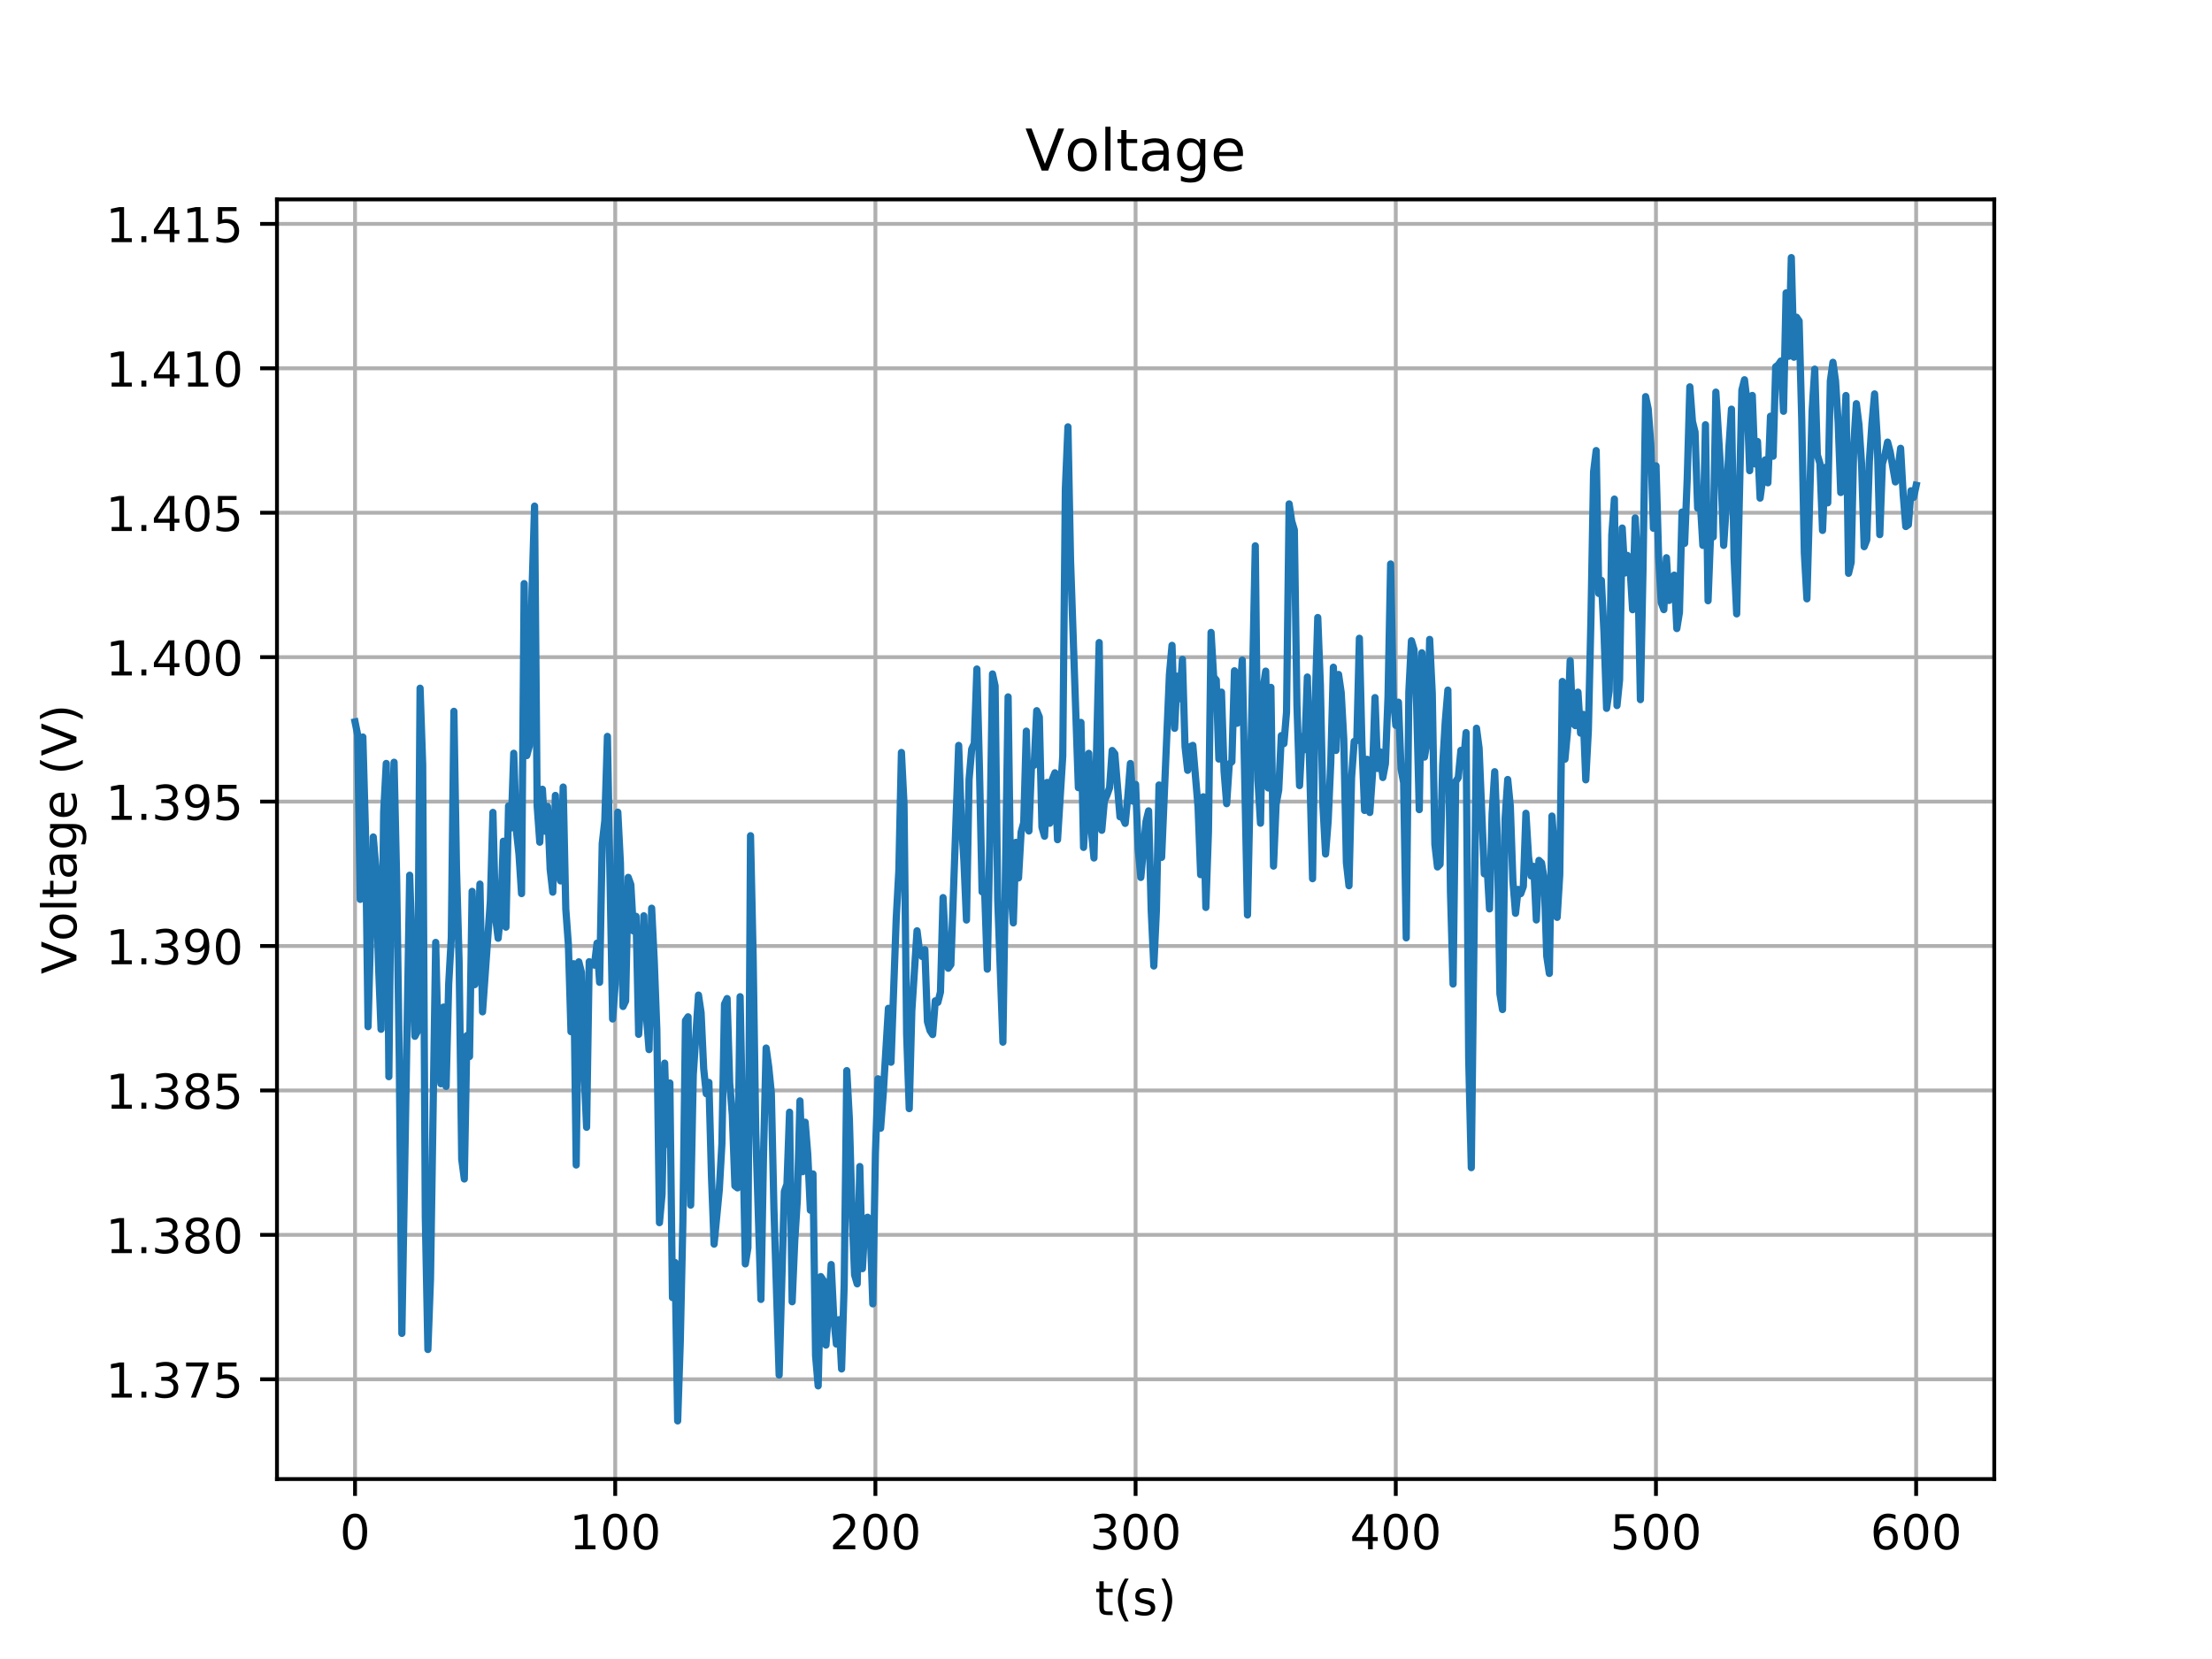 <?xml version="1.0" encoding="utf-8" standalone="no"?>
<!DOCTYPE svg PUBLIC "-//W3C//DTD SVG 1.1//EN"
  "http://www.w3.org/Graphics/SVG/1.1/DTD/svg11.dtd">
<!-- Created with matplotlib (http://matplotlib.org/) -->
<svg height="345pt" version="1.1" viewBox="0 0 460 345" width="460pt" xmlns="http://www.w3.org/2000/svg" xmlns:xlink="http://www.w3.org/1999/xlink">
 <defs>
  <style type="text/css">
*{stroke-linecap:butt;stroke-linejoin:round;}
  </style>
 </defs>
 <g id="figure_1">
  <g id="patch_1">
   <path d="M 0 345.6 
L 460.8 345.6 
L 460.8 0 
L 0 0 
z
" style="fill:#ffffff;"/>
  </g>
  <g id="axes_1">
   <g id="patch_2">
    <path d="M 57.6 307.584 
L 414.72 307.584 
L 414.72 41.472 
L 57.6 41.472 
z
" style="fill:#ffffff;"/>
   </g>
   <g id="matplotlib.axis_1">
    <g id="xtick_1">
     <g id="line2d_1">
      <path clip-path="url(#p8725ad17df)" d="M 73.833 307.584 
L 73.833 41.472 
" style="fill:none;stroke:#b0b0b0;stroke-linecap:square;stroke-width:0.8;"/>
     </g>
     <g id="line2d_2">
      <defs>
       <path d="M 0 0 
L 0 3.5 
" id="mc5ddf0ea4b" style="stroke:#000000;stroke-width:0.8;"/>
      </defs>
      <g>
       <use style="stroke:#000000;stroke-width:0.8;" x="73.833" xlink:href="#mc5ddf0ea4b" y="307.584"/>
      </g>
     </g>
     <g id="text_1">
      <!-- 0 -->
      <defs>
       <path d="M 31.781 66.406 
Q 24.172 66.406 20.328 58.906 
Q 16.5 51.422 16.5 36.375 
Q 16.5 21.391 20.328 13.891 
Q 24.172 6.391 31.781 6.391 
Q 39.453 6.391 43.281 13.891 
Q 47.125 21.391 47.125 36.375 
Q 47.125 51.422 43.281 58.906 
Q 39.453 66.406 31.781 66.406 
z
M 31.781 74.219 
Q 44.047 74.219 50.516 64.516 
Q 56.984 54.828 56.984 36.375 
Q 56.984 17.969 50.516 8.266 
Q 44.047 -1.422 31.781 -1.422 
Q 19.531 -1.422 13.062 8.266 
Q 6.594 17.969 6.594 36.375 
Q 6.594 54.828 13.062 64.516 
Q 19.531 74.219 31.781 74.219 
z
" id="DejaVuSans-30"/>
      </defs>
      <g transform="translate(70.651 322.182)scale(0.1 -0.1)">
       <use xlink:href="#DejaVuSans-30"/>
      </g>
     </g>
    </g>
    <g id="xtick_2">
     <g id="line2d_3">
      <path clip-path="url(#p8725ad17df)" d="M 127.94 307.584 
L 127.94 41.472 
" style="fill:none;stroke:#b0b0b0;stroke-linecap:square;stroke-width:0.8;"/>
     </g>
     <g id="line2d_4">
      <g>
       <use style="stroke:#000000;stroke-width:0.8;" x="127.94" xlink:href="#mc5ddf0ea4b" y="307.584"/>
      </g>
     </g>
     <g id="text_2">
      <!-- 100 -->
      <defs>
       <path d="M 12.406 8.297 
L 28.516 8.297 
L 28.516 63.922 
L 10.984 60.406 
L 10.984 69.391 
L 28.422 72.906 
L 38.281 72.906 
L 38.281 8.297 
L 54.391 8.297 
L 54.391 0 
L 12.406 0 
z
" id="DejaVuSans-31"/>
      </defs>
      <g transform="translate(118.396 322.182)scale(0.1 -0.1)">
       <use xlink:href="#DejaVuSans-31"/>
       <use x="63.623" xlink:href="#DejaVuSans-30"/>
       <use x="127.246" xlink:href="#DejaVuSans-30"/>
      </g>
     </g>
    </g>
    <g id="xtick_3">
     <g id="line2d_5">
      <path clip-path="url(#p8725ad17df)" d="M 182.046 307.584 
L 182.046 41.472 
" style="fill:none;stroke:#b0b0b0;stroke-linecap:square;stroke-width:0.8;"/>
     </g>
     <g id="line2d_6">
      <g>
       <use style="stroke:#000000;stroke-width:0.8;" x="182.046" xlink:href="#mc5ddf0ea4b" y="307.584"/>
      </g>
     </g>
     <g id="text_3">
      <!-- 200 -->
      <defs>
       <path d="M 19.188 8.297 
L 53.609 8.297 
L 53.609 0 
L 7.328 0 
L 7.328 8.297 
Q 12.938 14.109 22.625 23.891 
Q 32.328 33.688 34.812 36.531 
Q 39.547 41.844 41.422 45.531 
Q 43.312 49.219 43.312 52.781 
Q 43.312 58.594 39.234 62.25 
Q 35.156 65.922 28.609 65.922 
Q 23.969 65.922 18.812 64.312 
Q 13.672 62.703 7.812 59.422 
L 7.812 69.391 
Q 13.766 71.781 18.938 73 
Q 24.125 74.219 28.422 74.219 
Q 39.75 74.219 46.484 68.547 
Q 53.219 62.891 53.219 53.422 
Q 53.219 48.922 51.531 44.891 
Q 49.859 40.875 45.406 35.406 
Q 44.188 33.984 37.641 27.219 
Q 31.109 20.453 19.188 8.297 
z
" id="DejaVuSans-32"/>
      </defs>
      <g transform="translate(172.503 322.182)scale(0.1 -0.1)">
       <use xlink:href="#DejaVuSans-32"/>
       <use x="63.623" xlink:href="#DejaVuSans-30"/>
       <use x="127.246" xlink:href="#DejaVuSans-30"/>
      </g>
     </g>
    </g>
    <g id="xtick_4">
     <g id="line2d_7">
      <path clip-path="url(#p8725ad17df)" d="M 236.153 307.584 
L 236.153 41.472 
" style="fill:none;stroke:#b0b0b0;stroke-linecap:square;stroke-width:0.8;"/>
     </g>
     <g id="line2d_8">
      <g>
       <use style="stroke:#000000;stroke-width:0.8;" x="236.153" xlink:href="#mc5ddf0ea4b" y="307.584"/>
      </g>
     </g>
     <g id="text_4">
      <!-- 300 -->
      <defs>
       <path d="M 40.578 39.312 
Q 47.656 37.797 51.625 33 
Q 55.609 28.219 55.609 21.188 
Q 55.609 10.406 48.188 4.484 
Q 40.766 -1.422 27.094 -1.422 
Q 22.516 -1.422 17.656 -0.516 
Q 12.797 0.391 7.625 2.203 
L 7.625 11.719 
Q 11.719 9.328 16.594 8.109 
Q 21.484 6.891 26.812 6.891 
Q 36.078 6.891 40.938 10.547 
Q 45.797 14.203 45.797 21.188 
Q 45.797 27.641 41.281 31.266 
Q 36.766 34.906 28.719 34.906 
L 20.219 34.906 
L 20.219 43.016 
L 29.109 43.016 
Q 36.375 43.016 40.234 45.922 
Q 44.094 48.828 44.094 54.297 
Q 44.094 59.906 40.109 62.906 
Q 36.141 65.922 28.719 65.922 
Q 24.656 65.922 20.016 65.031 
Q 15.375 64.156 9.812 62.312 
L 9.812 71.094 
Q 15.438 72.656 20.344 73.438 
Q 25.25 74.219 29.594 74.219 
Q 40.828 74.219 47.359 69.109 
Q 53.906 64.016 53.906 55.328 
Q 53.906 49.266 50.438 45.094 
Q 46.969 40.922 40.578 39.312 
z
" id="DejaVuSans-33"/>
      </defs>
      <g transform="translate(226.609 322.182)scale(0.1 -0.1)">
       <use xlink:href="#DejaVuSans-33"/>
       <use x="63.623" xlink:href="#DejaVuSans-30"/>
       <use x="127.246" xlink:href="#DejaVuSans-30"/>
      </g>
     </g>
    </g>
    <g id="xtick_5">
     <g id="line2d_9">
      <path clip-path="url(#p8725ad17df)" d="M 290.26 307.584 
L 290.26 41.472 
" style="fill:none;stroke:#b0b0b0;stroke-linecap:square;stroke-width:0.8;"/>
     </g>
     <g id="line2d_10">
      <g>
       <use style="stroke:#000000;stroke-width:0.8;" x="290.26" xlink:href="#mc5ddf0ea4b" y="307.584"/>
      </g>
     </g>
     <g id="text_5">
      <!-- 400 -->
      <defs>
       <path d="M 37.797 64.312 
L 12.891 25.391 
L 37.797 25.391 
z
M 35.203 72.906 
L 47.609 72.906 
L 47.609 25.391 
L 58.016 25.391 
L 58.016 17.188 
L 47.609 17.188 
L 47.609 0 
L 37.797 0 
L 37.797 17.188 
L 4.891 17.188 
L 4.891 26.703 
z
" id="DejaVuSans-34"/>
      </defs>
      <g transform="translate(280.716 322.182)scale(0.1 -0.1)">
       <use xlink:href="#DejaVuSans-34"/>
       <use x="63.623" xlink:href="#DejaVuSans-30"/>
       <use x="127.246" xlink:href="#DejaVuSans-30"/>
      </g>
     </g>
    </g>
    <g id="xtick_6">
     <g id="line2d_11">
      <path clip-path="url(#p8725ad17df)" d="M 344.367 307.584 
L 344.367 41.472 
" style="fill:none;stroke:#b0b0b0;stroke-linecap:square;stroke-width:0.8;"/>
     </g>
     <g id="line2d_12">
      <g>
       <use style="stroke:#000000;stroke-width:0.8;" x="344.367" xlink:href="#mc5ddf0ea4b" y="307.584"/>
      </g>
     </g>
     <g id="text_6">
      <!-- 500 -->
      <defs>
       <path d="M 10.797 72.906 
L 49.516 72.906 
L 49.516 64.594 
L 19.828 64.594 
L 19.828 46.734 
Q 21.969 47.469 24.109 47.828 
Q 26.266 48.188 28.422 48.188 
Q 40.625 48.188 47.75 41.5 
Q 54.891 34.812 54.891 23.391 
Q 54.891 11.625 47.562 5.094 
Q 40.234 -1.422 26.906 -1.422 
Q 22.312 -1.422 17.547 -0.641 
Q 12.797 0.141 7.719 1.703 
L 7.719 11.625 
Q 12.109 9.234 16.797 8.062 
Q 21.484 6.891 26.703 6.891 
Q 35.156 6.891 40.078 11.328 
Q 45.016 15.766 45.016 23.391 
Q 45.016 31 40.078 35.438 
Q 35.156 39.891 26.703 39.891 
Q 22.75 39.891 18.812 39.016 
Q 14.891 38.141 10.797 36.281 
z
" id="DejaVuSans-35"/>
      </defs>
      <g transform="translate(334.823 322.182)scale(0.1 -0.1)">
       <use xlink:href="#DejaVuSans-35"/>
       <use x="63.623" xlink:href="#DejaVuSans-30"/>
       <use x="127.246" xlink:href="#DejaVuSans-30"/>
      </g>
     </g>
    </g>
    <g id="xtick_7">
     <g id="line2d_13">
      <path clip-path="url(#p8725ad17df)" d="M 398.474 307.584 
L 398.474 41.472 
" style="fill:none;stroke:#b0b0b0;stroke-linecap:square;stroke-width:0.8;"/>
     </g>
     <g id="line2d_14">
      <g>
       <use style="stroke:#000000;stroke-width:0.8;" x="398.474" xlink:href="#mc5ddf0ea4b" y="307.584"/>
      </g>
     </g>
     <g id="text_7">
      <!-- 600 -->
      <defs>
       <path d="M 33.016 40.375 
Q 26.375 40.375 22.484 35.828 
Q 18.609 31.297 18.609 23.391 
Q 18.609 15.531 22.484 10.953 
Q 26.375 6.391 33.016 6.391 
Q 39.656 6.391 43.531 10.953 
Q 47.406 15.531 47.406 23.391 
Q 47.406 31.297 43.531 35.828 
Q 39.656 40.375 33.016 40.375 
z
M 52.594 71.297 
L 52.594 62.312 
Q 48.875 64.062 45.094 64.984 
Q 41.312 65.922 37.594 65.922 
Q 27.828 65.922 22.672 59.328 
Q 17.531 52.734 16.797 39.406 
Q 19.672 43.656 24.016 45.922 
Q 28.375 48.188 33.594 48.188 
Q 44.578 48.188 50.953 41.516 
Q 57.328 34.859 57.328 23.391 
Q 57.328 12.156 50.688 5.359 
Q 44.047 -1.422 33.016 -1.422 
Q 20.359 -1.422 13.672 8.266 
Q 6.984 17.969 6.984 36.375 
Q 6.984 53.656 15.188 63.938 
Q 23.391 74.219 37.203 74.219 
Q 40.922 74.219 44.703 73.484 
Q 48.484 72.75 52.594 71.297 
z
" id="DejaVuSans-36"/>
      </defs>
      <g transform="translate(388.93 322.182)scale(0.1 -0.1)">
       <use xlink:href="#DejaVuSans-36"/>
       <use x="63.623" xlink:href="#DejaVuSans-30"/>
       <use x="127.246" xlink:href="#DejaVuSans-30"/>
      </g>
     </g>
    </g>
    <g id="text_8">
     <!-- t(s) -->
     <defs>
      <path d="M 18.312 70.219 
L 18.312 54.688 
L 36.812 54.688 
L 36.812 47.703 
L 18.312 47.703 
L 18.312 18.016 
Q 18.312 11.328 20.141 9.422 
Q 21.969 7.516 27.594 7.516 
L 36.812 7.516 
L 36.812 0 
L 27.594 0 
Q 17.188 0 13.234 3.875 
Q 9.281 7.766 9.281 18.016 
L 9.281 47.703 
L 2.688 47.703 
L 2.688 54.688 
L 9.281 54.688 
L 9.281 70.219 
z
" id="DejaVuSans-74"/>
      <path d="M 31 75.875 
Q 24.469 64.656 21.281 53.656 
Q 18.109 42.672 18.109 31.391 
Q 18.109 20.125 21.312 9.062 
Q 24.516 -2 31 -13.188 
L 23.188 -13.188 
Q 15.875 -1.703 12.234 9.375 
Q 8.594 20.453 8.594 31.391 
Q 8.594 42.281 12.203 53.312 
Q 15.828 64.359 23.188 75.875 
z
" id="DejaVuSans-28"/>
      <path d="M 44.281 53.078 
L 44.281 44.578 
Q 40.484 46.531 36.375 47.5 
Q 32.281 48.484 27.875 48.484 
Q 21.188 48.484 17.844 46.438 
Q 14.5 44.391 14.5 40.281 
Q 14.5 37.156 16.891 35.375 
Q 19.281 33.594 26.516 31.984 
L 29.594 31.297 
Q 39.156 29.25 43.188 25.516 
Q 47.219 21.781 47.219 15.094 
Q 47.219 7.469 41.188 3.016 
Q 35.156 -1.422 24.609 -1.422 
Q 20.219 -1.422 15.453 -0.562 
Q 10.688 0.297 5.422 2 
L 5.422 11.281 
Q 10.406 8.688 15.234 7.391 
Q 20.062 6.109 24.812 6.109 
Q 31.156 6.109 34.562 8.281 
Q 37.984 10.453 37.984 14.406 
Q 37.984 18.062 35.516 20.016 
Q 33.062 21.969 24.703 23.781 
L 21.578 24.516 
Q 13.234 26.266 9.516 29.906 
Q 5.812 33.547 5.812 39.891 
Q 5.812 47.609 11.281 51.797 
Q 16.75 56 26.812 56 
Q 31.781 56 36.172 55.266 
Q 40.578 54.547 44.281 53.078 
z
" id="DejaVuSans-73"/>
      <path d="M 8.016 75.875 
L 15.828 75.875 
Q 23.141 64.359 26.781 53.312 
Q 30.422 42.281 30.422 31.391 
Q 30.422 20.453 26.781 9.375 
Q 23.141 -1.703 15.828 -13.188 
L 8.016 -13.188 
Q 14.5 -2 17.703 9.062 
Q 20.906 20.125 20.906 31.391 
Q 20.906 42.672 17.703 53.656 
Q 14.5 64.656 8.016 75.875 
z
" id="DejaVuSans-29"/>
     </defs>
     <g transform="translate(227.694 335.861)scale(0.1 -0.1)">
      <use xlink:href="#DejaVuSans-74"/>
      <use x="39.209" xlink:href="#DejaVuSans-28"/>
      <use x="78.223" xlink:href="#DejaVuSans-73"/>
      <use x="130.322" xlink:href="#DejaVuSans-29"/>
     </g>
    </g>
   </g>
   <g id="matplotlib.axis_2">
    <g id="ytick_1">
     <g id="line2d_15">
      <path clip-path="url(#p8725ad17df)" d="M 57.6 286.832 
L 414.72 286.832 
" style="fill:none;stroke:#b0b0b0;stroke-linecap:square;stroke-width:0.8;"/>
     </g>
     <g id="line2d_16">
      <defs>
       <path d="M 0 0 
L -3.5 0 
" id="m7cda86ac9a" style="stroke:#000000;stroke-width:0.8;"/>
      </defs>
      <g>
       <use style="stroke:#000000;stroke-width:0.8;" x="57.6" xlink:href="#m7cda86ac9a" y="286.832"/>
      </g>
     </g>
     <g id="text_9">
      <!-- 1.375 -->
      <defs>
       <path d="M 10.688 12.406 
L 21 12.406 
L 21 0 
L 10.688 0 
z
" id="DejaVuSans-2e"/>
       <path d="M 8.203 72.906 
L 55.078 72.906 
L 55.078 68.703 
L 28.609 0 
L 18.312 0 
L 43.219 64.594 
L 8.203 64.594 
z
" id="DejaVuSans-37"/>
      </defs>
      <g transform="translate(21.972 290.631)scale(0.1 -0.1)">
       <use xlink:href="#DejaVuSans-31"/>
       <use x="63.623" xlink:href="#DejaVuSans-2e"/>
       <use x="95.41" xlink:href="#DejaVuSans-33"/>
       <use x="159.033" xlink:href="#DejaVuSans-37"/>
       <use x="222.656" xlink:href="#DejaVuSans-35"/>
      </g>
     </g>
    </g>
    <g id="ytick_2">
     <g id="line2d_17">
      <path clip-path="url(#p8725ad17df)" d="M 57.6 256.798 
L 414.72 256.798 
" style="fill:none;stroke:#b0b0b0;stroke-linecap:square;stroke-width:0.8;"/>
     </g>
     <g id="line2d_18">
      <g>
       <use style="stroke:#000000;stroke-width:0.8;" x="57.6" xlink:href="#m7cda86ac9a" y="256.798"/>
      </g>
     </g>
     <g id="text_10">
      <!-- 1.380 -->
      <defs>
       <path d="M 31.781 34.625 
Q 24.75 34.625 20.719 30.859 
Q 16.703 27.094 16.703 20.516 
Q 16.703 13.922 20.719 10.156 
Q 24.75 6.391 31.781 6.391 
Q 38.812 6.391 42.859 10.172 
Q 46.922 13.969 46.922 20.516 
Q 46.922 27.094 42.891 30.859 
Q 38.875 34.625 31.781 34.625 
z
M 21.922 38.812 
Q 15.578 40.375 12.031 44.719 
Q 8.5 49.078 8.5 55.328 
Q 8.5 64.062 14.719 69.141 
Q 20.953 74.219 31.781 74.219 
Q 42.672 74.219 48.875 69.141 
Q 55.078 64.062 55.078 55.328 
Q 55.078 49.078 51.531 44.719 
Q 48 40.375 41.703 38.812 
Q 48.828 37.156 52.797 32.312 
Q 56.781 27.484 56.781 20.516 
Q 56.781 9.906 50.312 4.234 
Q 43.844 -1.422 31.781 -1.422 
Q 19.734 -1.422 13.25 4.234 
Q 6.781 9.906 6.781 20.516 
Q 6.781 27.484 10.781 32.312 
Q 14.797 37.156 21.922 38.812 
z
M 18.312 54.391 
Q 18.312 48.734 21.844 45.562 
Q 25.391 42.391 31.781 42.391 
Q 38.141 42.391 41.719 45.562 
Q 45.312 48.734 45.312 54.391 
Q 45.312 60.062 41.719 63.234 
Q 38.141 66.406 31.781 66.406 
Q 25.391 66.406 21.844 63.234 
Q 18.312 60.062 18.312 54.391 
z
" id="DejaVuSans-38"/>
      </defs>
      <g transform="translate(21.972 260.597)scale(0.1 -0.1)">
       <use xlink:href="#DejaVuSans-31"/>
       <use x="63.623" xlink:href="#DejaVuSans-2e"/>
       <use x="95.41" xlink:href="#DejaVuSans-33"/>
       <use x="159.033" xlink:href="#DejaVuSans-38"/>
       <use x="222.656" xlink:href="#DejaVuSans-30"/>
      </g>
     </g>
    </g>
    <g id="ytick_3">
     <g id="line2d_19">
      <path clip-path="url(#p8725ad17df)" d="M 57.6 226.764 
L 414.72 226.764 
" style="fill:none;stroke:#b0b0b0;stroke-linecap:square;stroke-width:0.8;"/>
     </g>
     <g id="line2d_20">
      <g>
       <use style="stroke:#000000;stroke-width:0.8;" x="57.6" xlink:href="#m7cda86ac9a" y="226.764"/>
      </g>
     </g>
     <g id="text_11">
      <!-- 1.385 -->
      <g transform="translate(21.972 230.563)scale(0.1 -0.1)">
       <use xlink:href="#DejaVuSans-31"/>
       <use x="63.623" xlink:href="#DejaVuSans-2e"/>
       <use x="95.41" xlink:href="#DejaVuSans-33"/>
       <use x="159.033" xlink:href="#DejaVuSans-38"/>
       <use x="222.656" xlink:href="#DejaVuSans-35"/>
      </g>
     </g>
    </g>
    <g id="ytick_4">
     <g id="line2d_21">
      <path clip-path="url(#p8725ad17df)" d="M 57.6 196.729 
L 414.72 196.729 
" style="fill:none;stroke:#b0b0b0;stroke-linecap:square;stroke-width:0.8;"/>
     </g>
     <g id="line2d_22">
      <g>
       <use style="stroke:#000000;stroke-width:0.8;" x="57.6" xlink:href="#m7cda86ac9a" y="196.729"/>
      </g>
     </g>
     <g id="text_12">
      <!-- 1.390 -->
      <defs>
       <path d="M 10.984 1.516 
L 10.984 10.5 
Q 14.703 8.734 18.5 7.812 
Q 22.312 6.891 25.984 6.891 
Q 35.75 6.891 40.891 13.453 
Q 46.047 20.016 46.781 33.406 
Q 43.953 29.203 39.594 26.953 
Q 35.25 24.703 29.984 24.703 
Q 19.047 24.703 12.672 31.312 
Q 6.297 37.938 6.297 49.422 
Q 6.297 60.641 12.938 67.422 
Q 19.578 74.219 30.609 74.219 
Q 43.266 74.219 49.922 64.516 
Q 56.594 54.828 56.594 36.375 
Q 56.594 19.141 48.406 8.859 
Q 40.234 -1.422 26.422 -1.422 
Q 22.703 -1.422 18.891 -0.688 
Q 15.094 0.047 10.984 1.516 
z
M 30.609 32.422 
Q 37.25 32.422 41.125 36.953 
Q 45.016 41.5 45.016 49.422 
Q 45.016 57.281 41.125 61.844 
Q 37.25 66.406 30.609 66.406 
Q 23.969 66.406 20.094 61.844 
Q 16.219 57.281 16.219 49.422 
Q 16.219 41.5 20.094 36.953 
Q 23.969 32.422 30.609 32.422 
z
" id="DejaVuSans-39"/>
      </defs>
      <g transform="translate(21.972 200.529)scale(0.1 -0.1)">
       <use xlink:href="#DejaVuSans-31"/>
       <use x="63.623" xlink:href="#DejaVuSans-2e"/>
       <use x="95.41" xlink:href="#DejaVuSans-33"/>
       <use x="159.033" xlink:href="#DejaVuSans-39"/>
       <use x="222.656" xlink:href="#DejaVuSans-30"/>
      </g>
     </g>
    </g>
    <g id="ytick_5">
     <g id="line2d_23">
      <path clip-path="url(#p8725ad17df)" d="M 57.6 166.695 
L 414.72 166.695 
" style="fill:none;stroke:#b0b0b0;stroke-linecap:square;stroke-width:0.8;"/>
     </g>
     <g id="line2d_24">
      <g>
       <use style="stroke:#000000;stroke-width:0.8;" x="57.6" xlink:href="#m7cda86ac9a" y="166.695"/>
      </g>
     </g>
     <g id="text_13">
      <!-- 1.395 -->
      <g transform="translate(21.972 170.494)scale(0.1 -0.1)">
       <use xlink:href="#DejaVuSans-31"/>
       <use x="63.623" xlink:href="#DejaVuSans-2e"/>
       <use x="95.41" xlink:href="#DejaVuSans-33"/>
       <use x="159.033" xlink:href="#DejaVuSans-39"/>
       <use x="222.656" xlink:href="#DejaVuSans-35"/>
      </g>
     </g>
    </g>
    <g id="ytick_6">
     <g id="line2d_25">
      <path clip-path="url(#p8725ad17df)" d="M 57.6 136.661 
L 414.72 136.661 
" style="fill:none;stroke:#b0b0b0;stroke-linecap:square;stroke-width:0.8;"/>
     </g>
     <g id="line2d_26">
      <g>
       <use style="stroke:#000000;stroke-width:0.8;" x="57.6" xlink:href="#m7cda86ac9a" y="136.661"/>
      </g>
     </g>
     <g id="text_14">
      <!-- 1.400 -->
      <g transform="translate(21.972 140.46)scale(0.1 -0.1)">
       <use xlink:href="#DejaVuSans-31"/>
       <use x="63.623" xlink:href="#DejaVuSans-2e"/>
       <use x="95.41" xlink:href="#DejaVuSans-34"/>
       <use x="159.033" xlink:href="#DejaVuSans-30"/>
       <use x="222.656" xlink:href="#DejaVuSans-30"/>
      </g>
     </g>
    </g>
    <g id="ytick_7">
     <g id="line2d_27">
      <path clip-path="url(#p8725ad17df)" d="M 57.6 106.627 
L 414.72 106.627 
" style="fill:none;stroke:#b0b0b0;stroke-linecap:square;stroke-width:0.8;"/>
     </g>
     <g id="line2d_28">
      <g>
       <use style="stroke:#000000;stroke-width:0.8;" x="57.6" xlink:href="#m7cda86ac9a" y="106.627"/>
      </g>
     </g>
     <g id="text_15">
      <!-- 1.405 -->
      <g transform="translate(21.972 110.426)scale(0.1 -0.1)">
       <use xlink:href="#DejaVuSans-31"/>
       <use x="63.623" xlink:href="#DejaVuSans-2e"/>
       <use x="95.41" xlink:href="#DejaVuSans-34"/>
       <use x="159.033" xlink:href="#DejaVuSans-30"/>
       <use x="222.656" xlink:href="#DejaVuSans-35"/>
      </g>
     </g>
    </g>
    <g id="ytick_8">
     <g id="line2d_29">
      <path clip-path="url(#p8725ad17df)" d="M 57.6 76.592 
L 414.72 76.592 
" style="fill:none;stroke:#b0b0b0;stroke-linecap:square;stroke-width:0.8;"/>
     </g>
     <g id="line2d_30">
      <g>
       <use style="stroke:#000000;stroke-width:0.8;" x="57.6" xlink:href="#m7cda86ac9a" y="76.592"/>
      </g>
     </g>
     <g id="text_16">
      <!-- 1.410 -->
      <g transform="translate(21.972 80.391)scale(0.1 -0.1)">
       <use xlink:href="#DejaVuSans-31"/>
       <use x="63.623" xlink:href="#DejaVuSans-2e"/>
       <use x="95.41" xlink:href="#DejaVuSans-34"/>
       <use x="159.033" xlink:href="#DejaVuSans-31"/>
       <use x="222.656" xlink:href="#DejaVuSans-30"/>
      </g>
     </g>
    </g>
    <g id="ytick_9">
     <g id="line2d_31">
      <path clip-path="url(#p8725ad17df)" d="M 57.6 46.558 
L 414.72 46.558 
" style="fill:none;stroke:#b0b0b0;stroke-linecap:square;stroke-width:0.8;"/>
     </g>
     <g id="line2d_32">
      <g>
       <use style="stroke:#000000;stroke-width:0.8;" x="57.6" xlink:href="#m7cda86ac9a" y="46.558"/>
      </g>
     </g>
     <g id="text_17">
      <!-- 1.415 -->
      <g transform="translate(21.972 50.357)scale(0.1 -0.1)">
       <use xlink:href="#DejaVuSans-31"/>
       <use x="63.623" xlink:href="#DejaVuSans-2e"/>
       <use x="95.41" xlink:href="#DejaVuSans-34"/>
       <use x="159.033" xlink:href="#DejaVuSans-31"/>
       <use x="222.656" xlink:href="#DejaVuSans-35"/>
      </g>
     </g>
    </g>
    <g id="text_18">
     <!-- Voltage (V) -->
     <defs>
      <path d="M 28.609 0 
L 0.781 72.906 
L 11.078 72.906 
L 34.188 11.531 
L 57.328 72.906 
L 67.578 72.906 
L 39.797 0 
z
" id="DejaVuSans-56"/>
      <path d="M 30.609 48.391 
Q 23.391 48.391 19.188 42.75 
Q 14.984 37.109 14.984 27.297 
Q 14.984 17.484 19.156 11.844 
Q 23.344 6.203 30.609 6.203 
Q 37.797 6.203 41.984 11.859 
Q 46.188 17.531 46.188 27.297 
Q 46.188 37.016 41.984 42.703 
Q 37.797 48.391 30.609 48.391 
z
M 30.609 56 
Q 42.328 56 49.016 48.375 
Q 55.719 40.766 55.719 27.297 
Q 55.719 13.875 49.016 6.219 
Q 42.328 -1.422 30.609 -1.422 
Q 18.844 -1.422 12.172 6.219 
Q 5.516 13.875 5.516 27.297 
Q 5.516 40.766 12.172 48.375 
Q 18.844 56 30.609 56 
z
" id="DejaVuSans-6f"/>
      <path d="M 9.422 75.984 
L 18.406 75.984 
L 18.406 0 
L 9.422 0 
z
" id="DejaVuSans-6c"/>
      <path d="M 34.281 27.484 
Q 23.391 27.484 19.188 25 
Q 14.984 22.516 14.984 16.5 
Q 14.984 11.719 18.141 8.906 
Q 21.297 6.109 26.703 6.109 
Q 34.188 6.109 38.703 11.406 
Q 43.219 16.703 43.219 25.484 
L 43.219 27.484 
z
M 52.203 31.203 
L 52.203 0 
L 43.219 0 
L 43.219 8.297 
Q 40.141 3.328 35.547 0.953 
Q 30.953 -1.422 24.312 -1.422 
Q 15.922 -1.422 10.953 3.297 
Q 6 8.016 6 15.922 
Q 6 25.141 12.172 29.828 
Q 18.359 34.516 30.609 34.516 
L 43.219 34.516 
L 43.219 35.406 
Q 43.219 41.609 39.141 45 
Q 35.062 48.391 27.688 48.391 
Q 23 48.391 18.547 47.266 
Q 14.109 46.141 10.016 43.891 
L 10.016 52.203 
Q 14.938 54.109 19.578 55.047 
Q 24.219 56 28.609 56 
Q 40.484 56 46.344 49.844 
Q 52.203 43.703 52.203 31.203 
z
" id="DejaVuSans-61"/>
      <path d="M 45.406 27.984 
Q 45.406 37.75 41.375 43.109 
Q 37.359 48.484 30.078 48.484 
Q 22.859 48.484 18.828 43.109 
Q 14.797 37.75 14.797 27.984 
Q 14.797 18.266 18.828 12.891 
Q 22.859 7.516 30.078 7.516 
Q 37.359 7.516 41.375 12.891 
Q 45.406 18.266 45.406 27.984 
z
M 54.391 6.781 
Q 54.391 -7.172 48.188 -13.984 
Q 42 -20.797 29.203 -20.797 
Q 24.469 -20.797 20.266 -20.094 
Q 16.062 -19.391 12.109 -17.922 
L 12.109 -9.188 
Q 16.062 -11.328 19.922 -12.344 
Q 23.781 -13.375 27.781 -13.375 
Q 36.625 -13.375 41.016 -8.766 
Q 45.406 -4.156 45.406 5.172 
L 45.406 9.625 
Q 42.625 4.781 38.281 2.391 
Q 33.938 0 27.875 0 
Q 17.828 0 11.672 7.656 
Q 5.516 15.328 5.516 27.984 
Q 5.516 40.672 11.672 48.328 
Q 17.828 56 27.875 56 
Q 33.938 56 38.281 53.609 
Q 42.625 51.219 45.406 46.391 
L 45.406 54.688 
L 54.391 54.688 
z
" id="DejaVuSans-67"/>
      <path d="M 56.203 29.594 
L 56.203 25.203 
L 14.891 25.203 
Q 15.484 15.922 20.484 11.062 
Q 25.484 6.203 34.422 6.203 
Q 39.594 6.203 44.453 7.469 
Q 49.312 8.734 54.109 11.281 
L 54.109 2.781 
Q 49.266 0.734 44.188 -0.344 
Q 39.109 -1.422 33.891 -1.422 
Q 20.797 -1.422 13.156 6.188 
Q 5.516 13.812 5.516 26.812 
Q 5.516 40.234 12.766 48.109 
Q 20.016 56 32.328 56 
Q 43.359 56 49.781 48.891 
Q 56.203 41.797 56.203 29.594 
z
M 47.219 32.234 
Q 47.125 39.594 43.094 43.984 
Q 39.062 48.391 32.422 48.391 
Q 24.906 48.391 20.391 44.141 
Q 15.875 39.891 15.188 32.172 
z
" id="DejaVuSans-65"/>
      <path id="DejaVuSans-20"/>
     </defs>
     <g transform="translate(15.892 202.577)rotate(-90)scale(0.1 -0.1)">
      <use xlink:href="#DejaVuSans-56"/>
      <use x="68.299" xlink:href="#DejaVuSans-6f"/>
      <use x="129.48" xlink:href="#DejaVuSans-6c"/>
      <use x="157.264" xlink:href="#DejaVuSans-74"/>
      <use x="196.473" xlink:href="#DejaVuSans-61"/>
      <use x="257.752" xlink:href="#DejaVuSans-67"/>
      <use x="321.229" xlink:href="#DejaVuSans-65"/>
      <use x="382.752" xlink:href="#DejaVuSans-20"/>
      <use x="414.539" xlink:href="#DejaVuSans-28"/>
      <use x="453.553" xlink:href="#DejaVuSans-56"/>
      <use x="521.961" xlink:href="#DejaVuSans-29"/>
     </g>
    </g>
   </g>
   <g id="line2d_33">
    <path clip-path="url(#p8725ad17df)" d="M 73.833 150.122 
L 74.374 152.789 
L 74.915 187.034 
L 75.456 153.264 
L 75.997 172.786 
L 76.538 213.506 
L 77.62 174.053 
L 78.161 180.367 
L 78.702 200.363 
L 79.243 214.047 
L 79.784 168.906 
L 80.326 158.76 
L 80.867 223.904 
L 81.408 174.011 
L 81.949 158.514 
L 82.49 182.902 
L 83.031 220.342 
L 83.572 277.287 
L 85.195 182.007 
L 86.277 215.507 
L 86.818 214.462 
L 87.359 143.118 
L 87.901 159.018 
L 88.442 253.026 
L 88.983 280.639 
L 89.524 265.976 
L 90.606 195.978 
L 91.147 218.366 
L 91.688 225.382 
L 92.229 209.428 
L 92.77 225.929 
L 93.311 204.598 
L 93.852 195.005 
L 94.393 147.924 
L 94.934 180.673 
L 95.475 199.985 
L 96.017 241.054 
L 96.558 245.181 
L 97.099 215.345 
L 97.64 219.712 
L 98.181 185.364 
L 98.722 204.766 
L 99.263 202.52 
L 99.804 183.851 
L 100.345 210.419 
L 101.968 187.473 
L 102.509 168.942 
L 103.05 190.771 
L 103.591 195.119 
L 104.133 189.779 
L 104.674 174.936 
L 105.215 192.807 
L 105.756 167.602 
L 106.297 172.173 
L 106.838 156.646 
L 107.379 172.654 
L 107.92 177.591 
L 108.461 185.833 
L 109.002 121.367 
L 109.543 157.132 
L 110.084 155.126 
L 110.625 123.115 
L 111.166 105.251 
L 111.708 167.62 
L 112.249 175.141 
L 112.79 164.13 
L 113.331 172.846 
L 113.872 167.704 
L 114.413 180.793 
L 114.954 185.533 
L 115.495 165.41 
L 116.036 181.093 
L 116.577 183.196 
L 117.118 163.674 
L 117.659 189.017 
L 118.2 196.447 
L 118.741 214.546 
L 119.282 200.406 
L 119.824 242.273 
L 120.365 200.021 
L 120.906 202.178 
L 121.447 222.391 
L 121.988 234.428 
L 122.529 199.991 
L 123.07 200.466 
L 123.611 200.712 
L 124.152 196.141 
L 124.693 204.28 
L 125.234 175.459 
L 125.775 170.672 
L 126.316 153.138 
L 127.398 211.909 
L 127.94 204.64 
L 128.481 168.894 
L 129.022 179.496 
L 129.563 209.308 
L 130.104 208.16 
L 130.645 182.451 
L 131.186 183.959 
L 131.727 193.606 
L 132.268 190.554 
L 132.809 215.098 
L 133.35 206.539 
L 133.891 190.446 
L 134.432 211.356 
L 134.973 218.27 
L 135.515 188.866 
L 136.056 199.793 
L 136.597 214.155 
L 137.138 254.263 
L 137.679 248.376 
L 138.22 221.093 
L 138.761 237.972 
L 139.302 225.208 
L 139.843 269.839 
L 140.384 262.534 
L 140.925 295.488 
L 141.466 279.131 
L 142.007 254.167 
L 142.548 212.245 
L 143.089 211.452 
L 143.631 250.611 
L 144.172 223.514 
L 145.254 206.935 
L 145.795 210.581 
L 146.336 222.24 
L 146.877 227.454 
L 147.419 225.088 
L 147.96 244.712 
L 148.501 258.726 
L 149.583 247.445 
L 150.124 237.882 
L 150.665 208.809 
L 151.206 207.656 
L 151.747 225.232 
L 152.288 231.863 
L 152.829 246.616 
L 153.37 247.031 
L 153.911 207.271 
L 154.994 262.841 
L 155.535 259.465 
L 156.076 173.789 
L 156.617 198.712 
L 157.158 235.059 
L 158.24 270.223 
L 158.781 240.051 
L 159.322 217.946 
L 159.863 221.874 
L 160.404 227.286 
L 160.945 251.374 
L 162.027 285.955 
L 163.11 247.77 
L 163.651 246.268 
L 164.192 231.287 
L 164.733 270.71 
L 165.274 258.083 
L 165.815 249.457 
L 166.356 228.938 
L 166.897 243.667 
L 167.438 233.365 
L 167.979 240.021 
L 168.52 251.674 
L 169.061 244.123 
L 169.602 281.925 
L 170.143 288.202 
L 170.685 265.478 
L 171.226 266.283 
L 171.767 279.72 
L 172.308 272.247 
L 172.849 262.967 
L 173.39 274.128 
L 173.931 279.51 
L 174.472 274.434 
L 175.013 284.682 
L 175.554 267.196 
L 176.095 222.643 
L 176.636 232.764 
L 177.177 251.878 
L 177.718 265.129 
L 178.259 266.985 
L 178.801 242.586 
L 179.342 263.826 
L 179.883 254.221 
L 180.424 253.128 
L 180.965 255.723 
L 181.506 271.148 
L 182.047 239.841 
L 182.588 224.337 
L 183.129 234.627 
L 183.67 227.49 
L 184.752 209.68 
L 185.293 220.895 
L 186.375 191.047 
L 186.917 181.112 
L 187.458 156.483 
L 187.999 167.272 
L 188.54 215.032 
L 189.081 230.548 
L 189.622 210.191 
L 190.704 193.564 
L 191.245 197.901 
L 191.786 198.922 
L 192.327 197.48 
L 192.868 212.461 
L 193.409 214.335 
L 193.95 215.146 
L 194.492 208.13 
L 195.034 208.449 
L 195.575 206.298 
L 196.116 186.662 
L 196.657 197.979 
L 197.198 201.355 
L 197.739 200.592 
L 199.362 155.012 
L 199.903 170.191 
L 200.444 178.949 
L 200.985 191.329 
L 201.526 162.064 
L 202.068 155.793 
L 202.609 154.615 
L 203.15 139.124 
L 203.691 160.094 
L 204.232 185.466 
L 204.773 185.617 
L 205.314 201.547 
L 205.855 173.957 
L 206.397 140.151 
L 206.938 142.644 
L 207.479 187.016 
L 208.561 216.726 
L 209.643 144.92 
L 210.184 184.656 
L 210.725 191.924 
L 211.266 175.177 
L 211.807 182.577 
L 212.348 173.032 
L 212.889 171.086 
L 213.431 152.044 
L 213.972 172.816 
L 214.513 159.12 
L 215.054 159.138 
L 215.595 147.791 
L 216.136 149.107 
L 216.677 171.999 
L 217.218 173.897 
L 217.759 162.713 
L 218.3 171.206 
L 218.841 162.076 
L 219.382 160.706 
L 219.923 174.624 
L 221.005 157.234 
L 221.547 101.719 
L 222.088 88.762 
L 222.629 116.508 
L 224.252 163.806 
L 224.793 150.23 
L 225.334 176.222 
L 226.416 156.658 
L 226.957 172.69 
L 227.498 178.426 
L 228.58 133.621 
L 229.122 172.666 
L 229.663 166.569 
L 230.204 165.338 
L 230.745 163.806 
L 231.286 156.069 
L 231.827 156.742 
L 232.909 169.867 
L 233.45 169.981 
L 233.991 171.23 
L 234.532 165.686 
L 235.073 158.772 
L 235.614 166.617 
L 236.155 163.115 
L 236.696 176.582 
L 237.238 182.469 
L 238.32 170.828 
L 238.861 168.623 
L 239.402 189.299 
L 239.943 200.886 
L 240.484 189.263 
L 241.025 163.241 
L 241.566 178.294 
L 243.189 140.259 
L 243.73 134.204 
L 244.271 151.462 
L 244.812 140.607 
L 245.354 145.305 
L 245.895 137.123 
L 246.436 155.264 
L 246.977 160.196 
L 247.518 155.264 
L 248.059 155.006 
L 249.141 167.758 
L 249.683 181.898 
L 250.224 165.698 
L 250.765 188.71 
L 251.306 172.978 
L 251.847 131.519 
L 252.388 140.775 
L 252.929 141.424 
L 253.47 157.853 
L 254.011 143.929 
L 254.552 160.376 
L 255.093 167.134 
L 255.634 158.892 
L 256.175 158.4 
L 256.717 139.49 
L 257.258 150.416 
L 257.8 144.872 
L 258.341 137.273 
L 259.424 190.278 
L 261.047 113.51 
L 261.588 162.142 
L 262.129 171.194 
L 262.67 143.1 
L 263.212 139.562 
L 263.753 163.872 
L 264.294 142.938 
L 264.835 180.108 
L 265.376 167.242 
L 265.917 164.31 
L 266.459 152.969 
L 267.001 154.639 
L 267.542 148.098 
L 268.084 104.788 
L 268.625 108.387 
L 269.167 110.201 
L 269.708 146.506 
L 270.249 163.367 
L 270.79 153.174 
L 271.331 155.901 
L 271.872 140.788 
L 272.955 182.733 
L 273.496 146.422 
L 274.037 128.413 
L 274.578 142.415 
L 275.119 167.686 
L 275.66 177.598 
L 276.201 170.714 
L 276.743 158.58 
L 277.284 138.751 
L 277.825 156.057 
L 278.366 140.259 
L 278.907 144.001 
L 279.448 153.702 
L 279.989 179.388 
L 280.53 184.199 
L 281.071 161.667 
L 281.612 154.183 
L 282.153 154.003 
L 282.694 132.732 
L 283.235 155.21 
L 283.777 168.539 
L 284.319 157.907 
L 284.86 168.966 
L 285.401 161.271 
L 285.942 145.07 
L 286.483 159.817 
L 287.024 156.363 
L 287.566 161.691 
L 288.107 158.82 
L 288.648 144.914 
L 289.189 117.277 
L 289.73 144.854 
L 290.271 150.849 
L 290.813 146.025 
L 291.354 159.859 
L 291.895 162.773 
L 292.436 195.035 
L 292.978 143.869 
L 293.519 133.249 
L 294.061 135.099 
L 294.602 146.782 
L 295.143 168.371 
L 295.684 135.748 
L 296.225 157.445 
L 296.766 154.201 
L 297.307 132.967 
L 297.849 144.193 
L 298.39 175.585 
L 298.931 180.289 
L 299.472 179.736 
L 300.013 159.084 
L 300.554 150.002 
L 301.095 143.515 
L 301.636 185.497 
L 302.177 204.64 
L 302.718 162.532 
L 303.259 161.709 
L 303.8 156.039 
L 304.341 158.604 
L 304.882 152.345 
L 305.424 220.15 
L 305.965 242.82 
L 307.047 151.438 
L 307.588 155.582 
L 308.67 181.724 
L 309.211 179.514 
L 309.752 189.017 
L 310.293 169.2 
L 310.834 160.478 
L 311.375 173.993 
L 311.916 206.683 
L 312.457 209.944 
L 312.998 170.245 
L 313.54 162.1 
L 314.081 167.644 
L 314.622 183.274 
L 315.163 189.924 
L 315.704 184.962 
L 316.245 185.845 
L 316.786 184.349 
L 317.327 169.128 
L 317.868 178.114 
L 318.409 182.163 
L 318.95 180.162 
L 319.491 191.311 
L 320.032 178.925 
L 320.573 179.448 
L 321.114 182.691 
L 321.656 198.838 
L 322.197 202.436 
L 322.738 169.704 
L 323.279 176.889 
L 323.82 190.771 
L 324.361 181.904 
L 324.902 141.713 
L 325.443 157.877 
L 325.984 151.978 
L 326.525 137.394 
L 327.066 150.374 
L 327.607 150.903 
L 328.148 143.935 
L 328.689 152.459 
L 329.231 148.554 
L 329.772 162.172 
L 330.313 151.84 
L 330.854 128.371 
L 331.395 98.127 
L 331.936 93.7 
L 332.477 123.416 
L 333.018 120.689 
L 333.559 131.549 
L 334.1 147.311 
L 334.641 143.635 
L 335.182 111.234 
L 335.723 103.791 
L 336.264 146.728 
L 336.805 141.37 
L 337.347 109.81 
L 337.888 119.163 
L 338.429 115.499 
L 338.97 117.943 
L 339.511 126.798 
L 340.052 107.702 
L 340.593 118.13 
L 341.134 145.497 
L 341.675 118.376 
L 342.216 82.479 
L 342.757 85.05 
L 343.298 92.366 
L 343.839 109.858 
L 344.38 96.871 
L 344.922 115.811 
L 345.463 125.302 
L 346.004 126.774 
L 346.545 115.985 
L 347.086 124.869 
L 347.627 123.746 
L 348.168 119.601 
L 348.709 130.714 
L 349.25 127.35 
L 349.791 106.488 
L 350.332 112.994 
L 350.873 99.466 
L 351.414 80.443 
L 351.955 87.633 
L 352.496 89.831 
L 353.038 105.677 
L 353.579 104.176 
L 354.12 113.42 
L 354.661 88.33 
L 355.202 124.929 
L 355.743 110.765 
L 356.284 111.654 
L 356.825 81.542 
L 357.907 99.124 
L 358.448 113.414 
L 358.989 105.173 
L 359.53 93.183 
L 360.071 85.086 
L 360.612 116.009 
L 361.154 127.663 
L 362.236 81.103 
L 362.777 78.971 
L 363.318 83.614 
L 363.859 97.881 
L 364.4 82.233 
L 364.941 96.475 
L 365.482 91.808 
L 366.023 103.587 
L 367.105 95.622 
L 367.646 100.403 
L 368.187 86.552 
L 368.729 94.877 
L 369.27 76.274 
L 369.811 75.859 
L 370.352 75.067 
L 370.893 85.53 
L 371.434 60.908 
L 371.975 74.087 
L 372.516 53.568 
L 373.057 74.286 
L 373.598 65.966 
L 374.139 66.759 
L 374.68 87.146 
L 375.221 114.994 
L 375.762 124.533 
L 376.845 85.452 
L 377.386 76.766 
L 377.927 94.595 
L 378.468 96.379 
L 379.009 110.303 
L 379.55 97.202 
L 380.091 104.572 
L 380.632 79.211 
L 381.173 75.343 
L 381.714 79.229 
L 382.255 87.813 
L 382.796 102.422 
L 383.337 95.328 
L 383.878 82.245 
L 384.419 119.223 
L 384.961 116.958 
L 385.502 92.426 
L 386.043 83.945 
L 386.584 88.312 
L 387.125 96.397 
L 387.666 113.685 
L 388.207 112.291 
L 388.748 95.916 
L 389.289 88.017 
L 389.83 81.914 
L 390.371 90.919 
L 390.912 111.18 
L 391.453 96.427 
L 391.994 94.547 
L 392.536 91.934 
L 393.077 93.982 
L 394.159 100.223 
L 394.7 97.718 
L 395.241 93.225 
L 395.782 102.89 
L 396.323 109.498 
L 396.864 109.119 
L 397.405 102.055 
L 397.946 103.431 
L 398.487 100.92 
L 398.487 100.92 
" style="fill:none;stroke:#1f77b4;stroke-linecap:square;stroke-width:1.5;"/>
   </g>
   <g id="patch_3">
    <path d="M 57.6 307.584 
L 57.6 41.472 
" style="fill:none;stroke:#000000;stroke-linecap:square;stroke-linejoin:miter;stroke-width:0.8;"/>
   </g>
   <g id="patch_4">
    <path d="M 414.72 307.584 
L 414.72 41.472 
" style="fill:none;stroke:#000000;stroke-linecap:square;stroke-linejoin:miter;stroke-width:0.8;"/>
   </g>
   <g id="patch_5">
    <path d="M 57.6 307.584 
L 414.72 307.584 
" style="fill:none;stroke:#000000;stroke-linecap:square;stroke-linejoin:miter;stroke-width:0.8;"/>
   </g>
   <g id="patch_6">
    <path d="M 57.6 41.472 
L 414.72 41.472 
" style="fill:none;stroke:#000000;stroke-linecap:square;stroke-linejoin:miter;stroke-width:0.8;"/>
   </g>
   <g id="text_19">
    <!-- Voltage -->
    <g transform="translate(213.194 35.472)scale(0.12 -0.12)">
     <use xlink:href="#DejaVuSans-56"/>
     <use x="68.299" xlink:href="#DejaVuSans-6f"/>
     <use x="129.48" xlink:href="#DejaVuSans-6c"/>
     <use x="157.264" xlink:href="#DejaVuSans-74"/>
     <use x="196.473" xlink:href="#DejaVuSans-61"/>
     <use x="257.752" xlink:href="#DejaVuSans-67"/>
     <use x="321.229" xlink:href="#DejaVuSans-65"/>
    </g>
   </g>
  </g>
 </g>
 <defs>
  <clipPath id="p8725ad17df">
   <rect height="266.112" width="357.12" x="57.6" y="41.472"/>
  </clipPath>
 </defs>
</svg>
